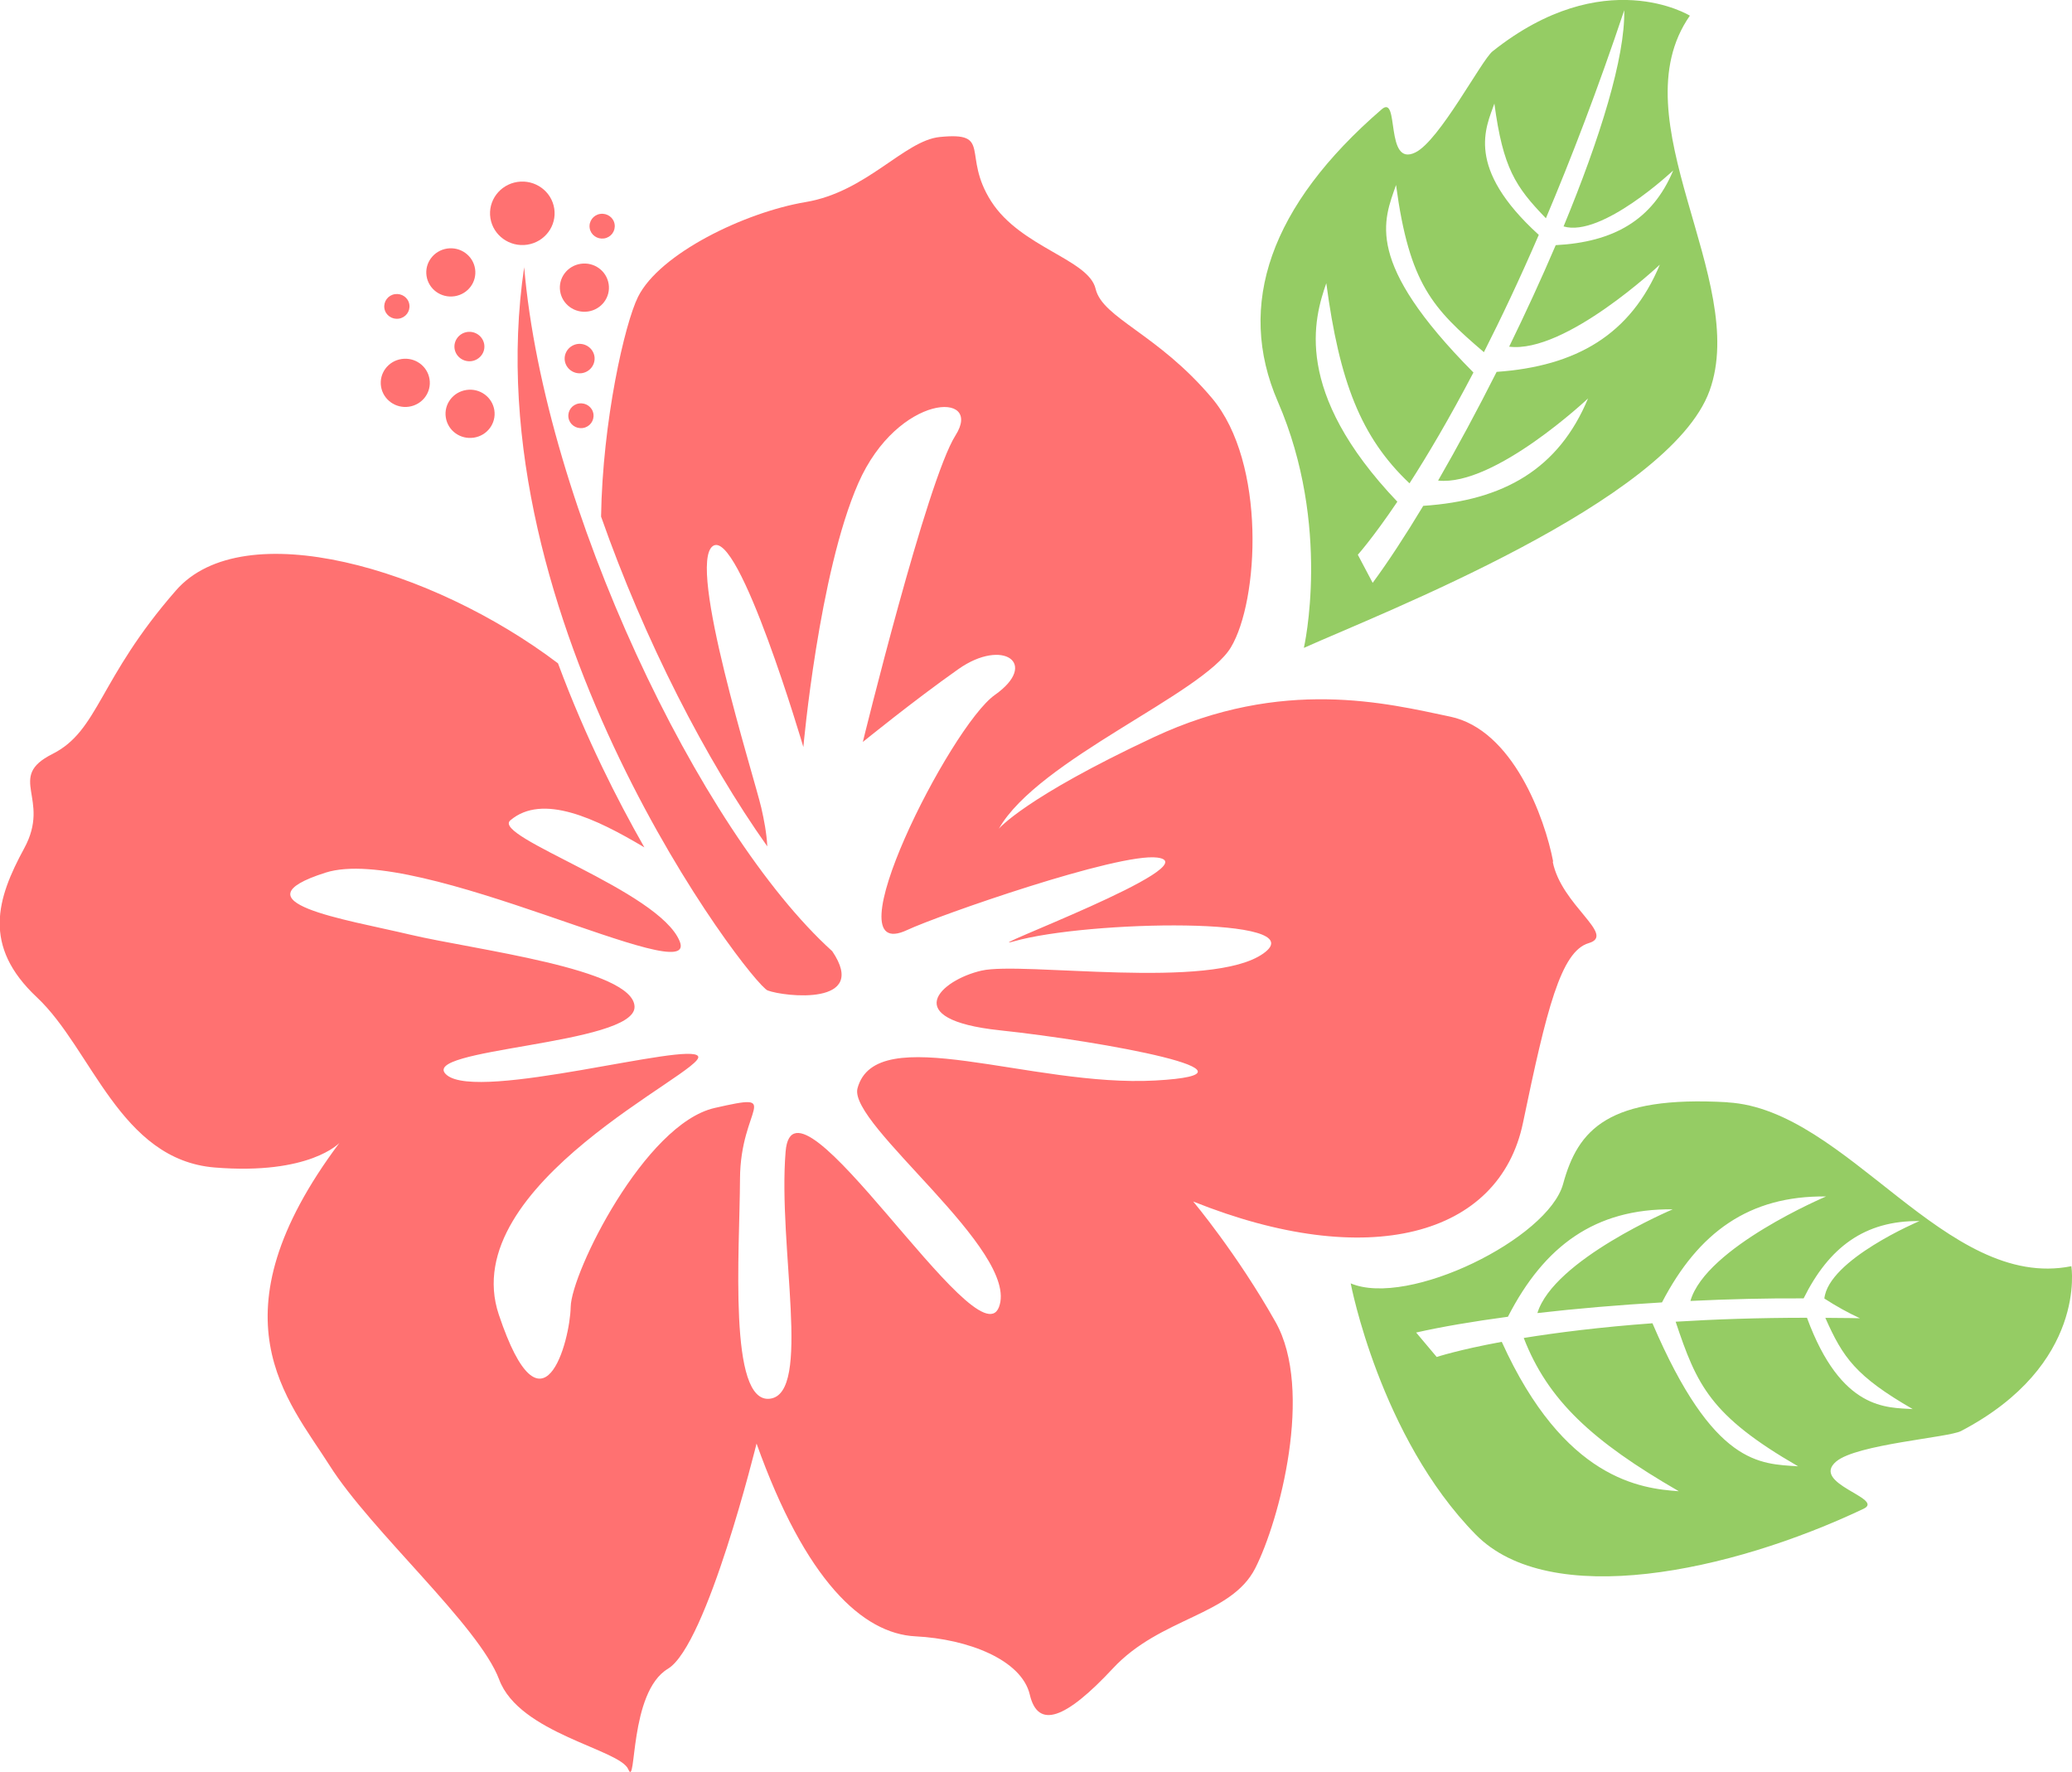 <svg xmlns="http://www.w3.org/2000/svg" width="76" height="65" viewBox="0 0 76 65" fill="none">
  <g clip-path="url(#clip0_3_3345)">
    <path d="M56.97 31.604C56.661 29.996 55.492 26.767 53.191 26.285C50.891 25.803 47.057 24.823 42.319 27.04C37.58 29.258 36.637 30.397 36.637 30.397C38.087 27.852 44.115 25.459 45.147 23.747C46.179 22.035 46.45 16.976 44.458 14.607C42.466 12.238 40.443 11.675 40.186 10.593C39.932 9.508 37.436 9.08 36.352 7.378C35.269 5.676 36.418 4.83 34.47 5.025C33.167 5.157 31.789 7.037 29.553 7.411C27.317 7.786 24.19 9.302 23.402 10.89C22.915 11.87 22.102 15.436 22.047 18.948C23.638 23.481 25.891 27.869 28.144 31.044C28.12 30.566 28.024 30.063 27.924 29.629C27.647 28.442 25.192 20.717 26.145 20.03C27.098 19.346 29.467 27.401 29.467 27.401C29.467 27.401 30.033 21.021 31.483 17.721C32.934 14.422 36.092 14.331 35.046 15.972C34 17.617 31.648 27.215 31.648 27.215C31.648 27.215 33.517 25.695 35.152 24.543C36.788 23.39 38.125 24.337 36.49 25.49C34.854 26.642 30.4 35.463 33.277 34.111C34.405 33.582 41.016 31.27 42.449 31.455C44.431 31.711 35.636 34.971 37.193 34.526C39.874 33.761 48.254 33.599 46.347 34.967C44.444 36.339 37.511 35.257 36.003 35.601C34.494 35.945 32.927 37.394 36.678 37.791C40.429 38.189 46.93 39.379 42.377 39.632C37.827 39.885 32.135 37.39 31.453 39.918C31.096 41.236 37.429 45.887 36.641 47.943C35.852 49.999 29.107 38.732 28.816 42.237C28.528 45.742 29.79 51.108 28.243 51.303C26.7 51.499 27.132 45.901 27.143 43.241C27.153 40.582 28.778 40.056 26.213 40.639C23.649 41.222 20.957 46.679 20.933 47.933C20.909 49.187 19.901 53.012 18.296 48.219C16.692 43.427 25.898 39.301 25.607 38.745C25.315 38.186 17.573 40.414 16.39 39.433C15.203 38.452 23.285 38.334 23.275 36.932C23.261 35.53 17.377 34.836 15.018 34.276C12.663 33.717 8.538 33.093 11.939 32.008C15.341 30.923 25.689 36.386 24.931 34.526C24.177 32.665 18.015 30.69 18.718 30.09C19.898 29.086 21.862 30.023 23.635 31.081C23.114 30.165 22.589 29.177 22.092 28.142C21.543 27.003 20.984 25.722 20.467 24.33C15.831 20.822 8.918 18.833 6.453 21.658C3.6 24.924 3.631 26.797 1.92 27.657C0.209 28.516 1.889 29.275 0.888 31.115C-0.113 32.955 -0.662 34.691 1.354 36.581C3.371 38.472 4.396 42.54 7.879 42.823C11.363 43.106 12.45 41.92 12.45 41.92C7.667 48.314 10.568 51.347 12.09 53.753C13.613 56.16 17.569 59.628 18.31 61.606C19.051 63.588 22.737 64.161 23.045 64.896C23.354 65.63 23.062 62.071 24.499 61.209C25.936 60.346 27.75 52.948 27.75 52.948C29.546 57.98 31.645 59.921 33.578 60.019C35.516 60.117 37.47 60.882 37.772 62.156C38.07 63.429 39.078 63.066 40.824 61.192C42.569 59.318 45.154 59.267 46.042 57.521C46.93 55.776 48.196 50.99 46.786 48.489C45.377 45.988 43.766 44.07 43.766 44.07C50.178 46.642 54.998 45.344 55.862 41.185C56.727 37.026 57.251 34.893 58.273 34.593C59.295 34.293 57.265 33.211 56.953 31.604H56.97Z" fill="#FF7171"/>
    <path d="M19.225 9.784C19.97 18.574 25.678 30.505 30.527 34.89C31.892 36.908 28.771 36.561 28.157 36.329C27.544 36.096 17.288 22.807 19.229 9.784H19.225Z" fill="#FF7171"/>
    <path d="M16.352 15.311C16.277 14.829 16.613 14.378 17.106 14.304C17.597 14.229 18.056 14.56 18.132 15.045C18.207 15.527 17.871 15.979 17.377 16.053C16.884 16.127 16.427 15.797 16.352 15.311Z" fill="#FF7171"/>
    <path d="M20.546 10.684C20.47 10.202 20.806 9.75 21.3 9.676C21.79 9.602 22.25 9.932 22.325 10.418C22.401 10.9 22.064 11.351 21.571 11.425C21.08 11.499 20.621 11.166 20.546 10.684Z" fill="#FF7171"/>
    <path d="M13.976 14.176C13.9 13.694 14.236 13.242 14.73 13.168C15.221 13.094 15.68 13.424 15.755 13.909C15.831 14.391 15.495 14.843 15.001 14.917C14.511 14.991 14.051 14.658 13.976 14.176Z" fill="#FF7171"/>
    <path d="M15.646 10.125C15.57 9.643 15.91 9.191 16.4 9.117C16.89 9.043 17.35 9.373 17.425 9.858C17.501 10.34 17.165 10.792 16.671 10.866C16.181 10.94 15.721 10.61 15.646 10.125Z" fill="#FF7171"/>
    <path d="M17.988 8.001C17.888 7.364 18.334 6.771 18.979 6.673C19.627 6.576 20.23 7.014 20.329 7.647C20.429 8.284 19.983 8.877 19.339 8.975C18.694 9.073 18.087 8.635 17.988 8.001Z" fill="#FF7171"/>
    <path d="M16.674 12.794C16.63 12.497 16.836 12.224 17.134 12.177C17.436 12.133 17.713 12.335 17.761 12.629C17.809 12.922 17.6 13.198 17.302 13.245C17 13.289 16.722 13.087 16.674 12.794Z" fill="#FF7171"/>
    <path d="M20.717 13.235C20.672 12.939 20.878 12.666 21.177 12.618C21.478 12.575 21.756 12.777 21.804 13.07C21.849 13.367 21.643 13.64 21.345 13.687C21.043 13.731 20.765 13.528 20.717 13.235Z" fill="#FF7171"/>
    <path d="M14.099 11.308C14.062 11.058 14.233 10.826 14.487 10.789C14.741 10.752 14.977 10.92 15.015 11.169C15.053 11.419 14.881 11.651 14.627 11.688C14.374 11.726 14.137 11.557 14.099 11.308Z" fill="#FF7171"/>
    <path d="M20.851 15.318C20.813 15.069 20.984 14.836 21.238 14.799C21.492 14.762 21.729 14.931 21.766 15.18C21.804 15.429 21.633 15.662 21.379 15.699C21.125 15.736 20.888 15.568 20.851 15.318Z" fill="#FF7171"/>
    <path d="M21.629 8.365C21.591 8.116 21.763 7.883 22.017 7.846C22.27 7.809 22.507 7.978 22.544 8.227C22.582 8.476 22.411 8.709 22.157 8.746C21.903 8.783 21.667 8.615 21.629 8.365Z" fill="#FF7171"/>
    <path d="M63.368 40.43C58.983 40.178 57.879 41.428 57.334 43.426C56.785 45.425 51.662 47.966 49.543 47.073C49.543 47.073 50.613 52.705 54.127 56.284C56.847 59.055 63.45 57.666 68.354 55.341C69.156 54.96 66.386 54.42 67.353 53.605C68.107 52.971 71.471 52.729 71.93 52.489C76.573 50.059 75.976 46.443 75.976 46.443C71.361 47.366 67.754 40.686 63.368 40.434V40.43ZM66.951 48.334C67.599 49.8 68.069 50.477 70.157 51.684C69.221 51.62 67.538 51.758 66.279 48.334C64.486 48.334 62.885 48.391 61.462 48.479C62.237 50.794 62.72 51.916 65.954 53.783C64.558 53.686 62.857 53.777 60.611 48.536C58.671 48.678 57.1 48.88 55.89 49.075C56.775 51.36 58.403 52.863 61.578 54.697C60.203 54.599 57.375 54.282 55.084 49.217C53.476 49.513 52.698 49.773 52.698 49.773L51.943 48.876C52.883 48.664 54.032 48.468 55.31 48.297C56.644 45.695 58.513 44.326 61.355 44.357C61.355 44.357 56.987 46.204 56.391 48.162C57.82 47.997 59.374 47.865 60.961 47.771C62.295 45.203 64.157 43.851 66.979 43.885C66.979 43.885 62.569 45.749 62.004 47.717C63.396 47.65 64.801 47.616 66.156 47.623C67.085 45.752 68.395 44.764 70.404 44.788C70.404 44.788 67.068 46.197 66.917 47.629C70.435 49.914 73.596 49.173 75.218 48.704C72.119 48.455 69.369 48.347 66.941 48.337L66.951 48.334Z" fill="#95CC64"/>
    <path d="M61.986 0.576C61.986 0.576 58.832 -1.372 54.745 1.884C54.34 2.208 52.804 5.157 51.916 5.591C50.778 6.151 51.347 3.431 50.678 4.011C46.587 7.546 45.333 11.186 46.869 14.728C48.854 19.302 47.825 23.764 47.825 23.764C50.616 22.511 61.239 18.399 62.706 14.331C64.177 10.263 59.319 4.395 61.983 0.576H61.986ZM59.576 0.371C59.614 2.096 58.691 5.066 57.351 8.305C58.753 8.722 61.373 6.252 61.373 6.252C60.611 8.079 59.178 8.881 57.063 8.992C56.538 10.222 55.959 11.479 55.355 12.716C57.419 12.973 60.882 9.707 60.882 9.707C59.812 12.275 57.82 13.434 54.896 13.64C54.189 15.042 53.459 16.397 52.749 17.627C54.817 17.849 58.249 14.614 58.249 14.614C57.172 17.199 55.163 18.358 52.204 18.554C51.546 19.646 50.915 20.61 50.349 21.378L49.804 20.347C49.804 20.347 50.349 19.743 51.254 18.402C47.4 14.354 48.203 11.668 48.648 10.387C49.128 13.977 49.907 16.036 51.7 17.728C52.358 16.707 53.154 15.365 54.045 13.663C50.006 9.592 50.757 8.085 51.206 6.785C51.697 10.438 52.557 11.314 54.429 12.918C55.064 11.665 55.742 10.236 56.442 8.615C53.723 6.141 54.508 4.671 54.813 3.798C55.129 6.158 55.581 6.849 56.703 8.005C57.635 5.8 58.609 3.269 59.579 0.367L59.576 0.371Z" fill="#95CC64"/>
  </g>
  <defs>
    <clipPath id="clip0_3_3345">
      <rect width="76" height="65" fill="white"/>
    </clipPath>
  </defs>
</svg>